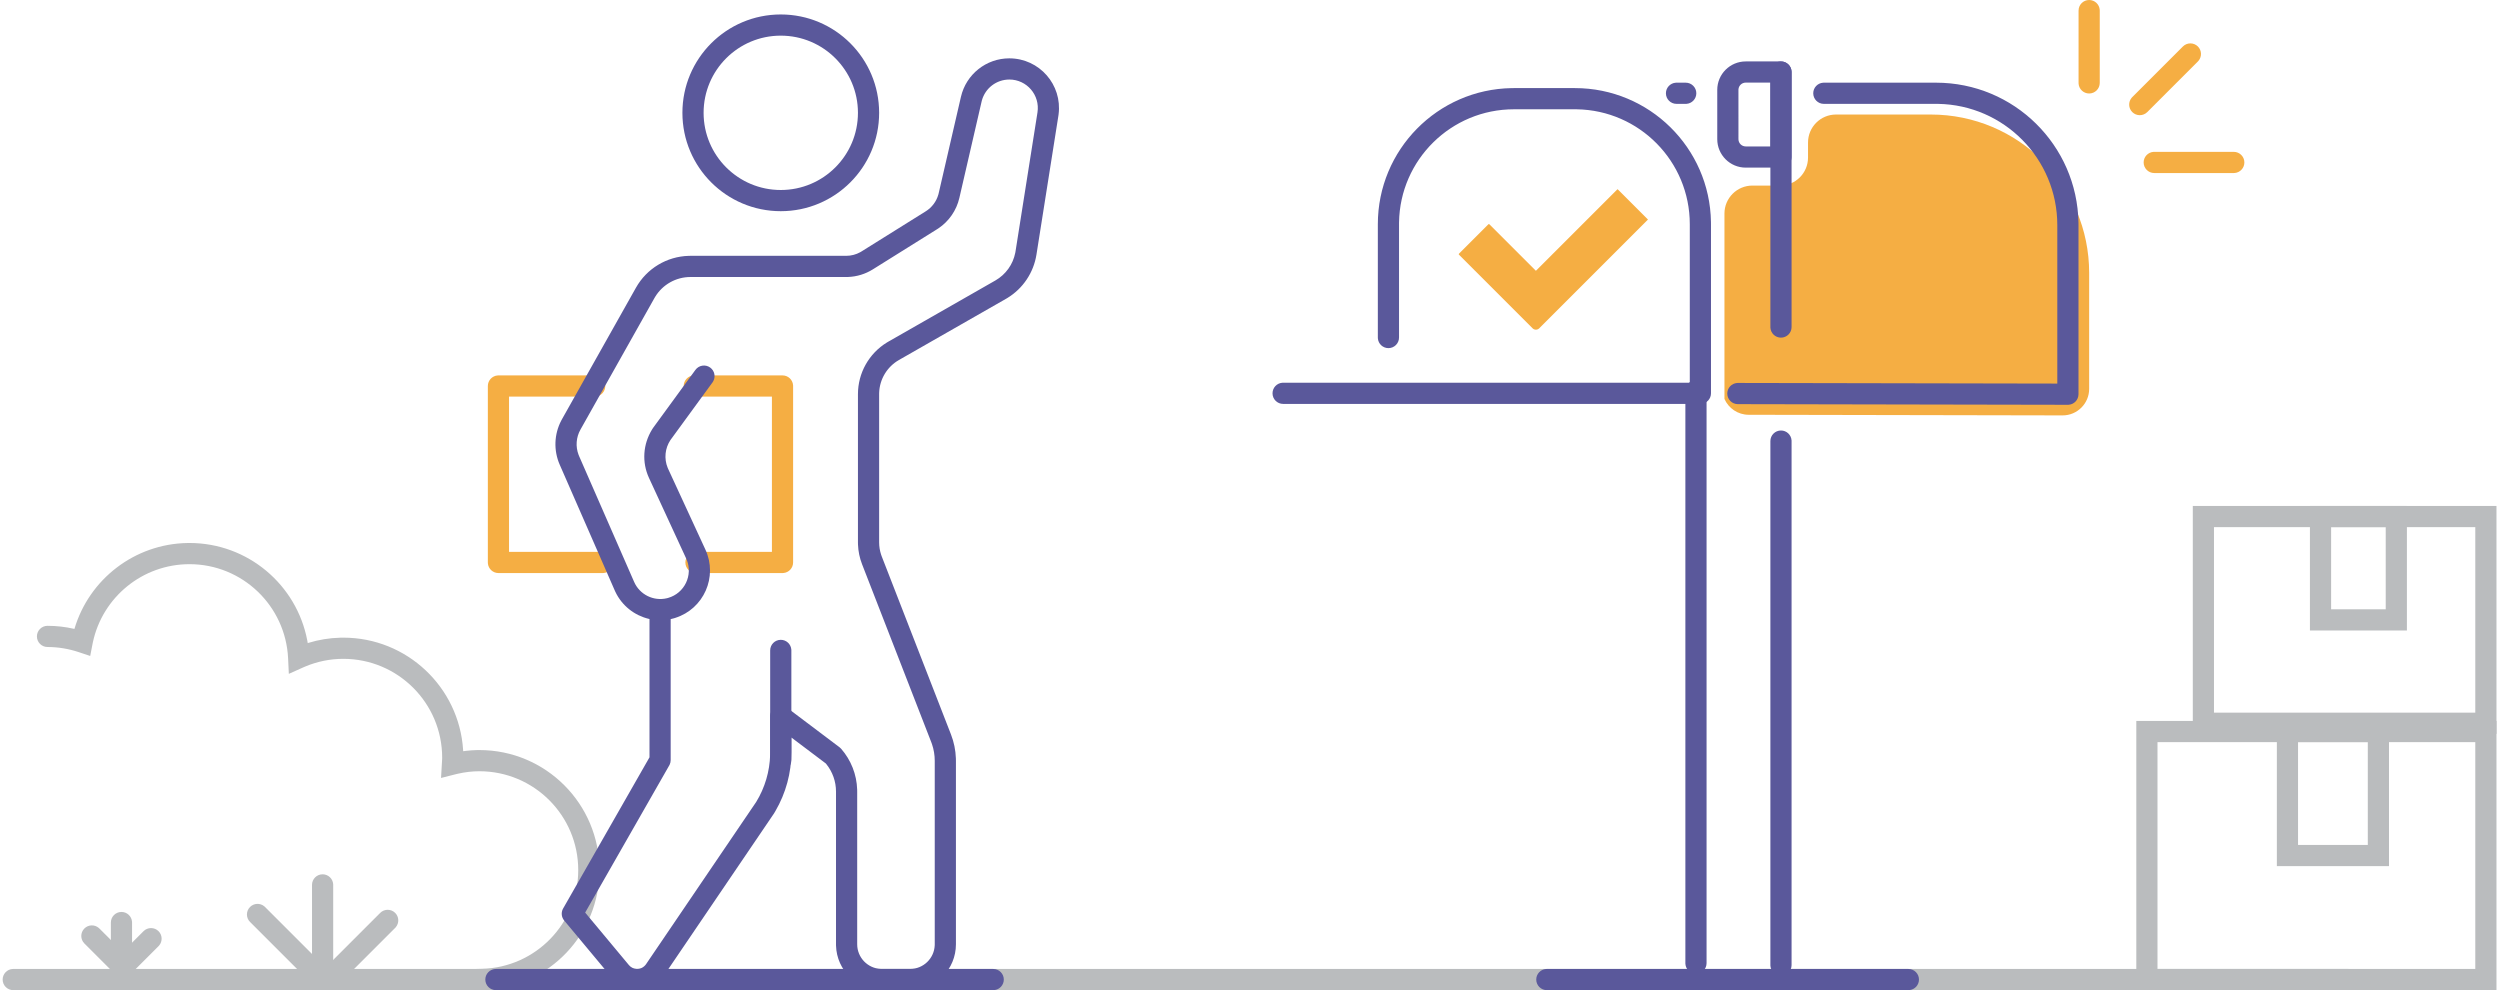 <svg xmlns="http://www.w3.org/2000/svg" xmlns:xlink="http://www.w3.org/1999/xlink" width="472" height="187" viewBox="0 0 472 187">
    <defs>
        <path id="pygz37dm2a" d="M0 274L513 274 513 0 0 0z"/>
    </defs>
    <g fill="none" fill-rule="evenodd">
        <g>
            <g transform="translate(-485 -276) translate(464 215)">
                <path fill="#BABCBE" fill-rule="nonzero" d="M68.208 232.238c.74-.74 1.915-.779 2.701-.117l.127.117 11.73 11.728c.78.781.78 2.047 0 2.828-.74.74-1.916.78-2.702.117l-.127-.116-11.73-11.728c-.78-.781-.78-2.048 0-2.829z"/>
                <path fill="#BABCBE" fill-rule="nonzero" d="M81.908 226.067c1.055 0 1.918.816 1.995 1.851l.005.15v17.871c0 1.105-.895 2-2 2-1.054 0-1.918-.815-1.994-1.85l-.006-.15v-17.872c0-1.104.896-2 2-2z"/>
                <path fill="#BABCBE" fill-rule="nonzero" d="M92.781 233.355c.781-.781 2.047-.781 2.829 0 .74.74.778 1.915.116 2.701l-.116.127-11.17 11.17c-.782.781-2.048.781-2.829 0-.74-.74-.779-1.915-.117-2.701l.117-.127 11.17-11.17zM36.932 236.3c.74-.74 1.916-.78 2.702-.117l.127.117 5.33 5.33c.782.782.782 2.048 0 2.83-.739.74-1.915.778-2.7.116l-.128-.117-5.33-5.33c-.782-.782-.782-2.048 0-2.83z"/>
                <path fill="#BABCBE" fill-rule="nonzero" d="M43.932 233.175c1.054 0 1.918.816 1.994 1.851l.006.15v8.123c0 1.105-.896 2-2 2-1.055 0-1.919-.816-1.995-1.85l-.005-.15v-8.124c0-1.104.895-2 2-2z"/>
                <path fill="#BABCBE" fill-rule="nonzero" d="M48.101 236.807c.781-.78 2.048-.78 2.829 0 .74.74.779 1.916.117 2.702l-.117.127-5.077 5.077c-.781.781-2.048.781-2.829 0-.74-.74-.778-1.916-.116-2.701l.116-.128 5.077-5.077zM56.776 163.516c11.014 0 20.231 7.883 22.234 18.386l.091.512.088-.028c1.956-.602 3.99-.939 6.063-.99l.566-.008c12.016 0 21.849 9.352 22.616 21.174l.015.268.578-.075c.62-.071 1.24-.117 1.86-.135l.621-.009c12.518 0 22.664 10.146 22.664 22.664 0 12.037-9.404 21.905-21.318 22.604l-.391.019-.1.02-.146.016-.15.005c-1.054 0-1.918-.816-1.994-1.85l-.006-.15v-1.975l1.947-.052c10.096-.271 18.158-8.525 18.158-18.637 0-10.308-8.355-18.664-18.664-18.664-1.35 0-2.708.16-4.08.472l-.514.123-2.644.672.207-3.585c.004-.089.005-.164.005-.241 0-10.307-8.356-18.664-18.664-18.664-2.48 0-4.895.494-7.16 1.44l-.45.194-2.677 1.2-.138-2.93c-.468-9.932-8.65-17.776-18.617-17.776-8.852 0-16.419 6.214-18.241 14.743l-.071.347-.434 2.237-2.162-.72c-1.914-.639-3.892-.969-5.9-.969-1.104 0-2-.895-2-2s.896-2 2-2c1.693 0 3.365.192 5.003.567l.079.019.006-.019c2.773-9.36 11.353-16.04 21.35-16.202l.37-.003z"/>
                <path fill="#BABCBE" fill-rule="nonzero" d="M464.376 243.939c1.105 0 2 .895 2 2 0 1.054-.816 1.918-1.85 1.995l-.15.005H23.5c-1.105 0-2-.895-2-2 0-1.054.816-1.918 1.85-1.995l.15-.005h440.876z"/>
                <path fill="#F5AE43" fill-rule="nonzero" d="M133.277 131.876c1.105 0 2 .896 2 2 0 1.055-.816 1.919-1.85 1.995l-.15.005h-16.173v29.316h17.687c1.055 0 1.918.816 1.995 1.851l.005.15c0 1.054-.816 1.918-1.85 1.994l-.15.005h-19.687c-1.054 0-1.918-.815-1.994-1.85l-.006-.15v-33.316c0-1.054.816-1.918 1.851-1.994l.15-.006h18.172zM168.738 131.876c1.054 0 1.918.816 1.995 1.851l.005.15v33.315c0 1.055-.816 1.919-1.85 1.995l-.15.005h-16.34c-1.104 0-2-.895-2-2 0-1.054.816-1.918 1.85-1.994l.15-.006h14.34v-29.316H152.08c-1.054 0-1.918-.815-1.994-1.85l-.006-.15c0-1.054.816-1.918 1.85-1.994l.15-.006h16.658z"/>
                <path fill="#5A589B" fill-rule="nonzero" d="M211.561 72.016c5.672 0 10.022 4.987 9.3 10.572l-.037.266-4.14 26.208c-.537 3.407-2.544 6.4-5.478 8.192l-.297.176-20.182 11.533c-2.237 1.278-3.647 3.619-3.742 6.18l-.005.275v27.968c0 .806.132 1.606.388 2.37l.118.325 13.062 33.588c.56 1.439.871 2.96.923 4.503l.008.463v34.644c0 4.696-3.737 8.519-8.399 8.656l-.26.004h-5.323c-4.695 0-8.518-3.737-8.655-8.4l-.004-.26v-28.837c0-1.891-.649-3.722-1.833-5.19l-.093-.111-6.503-4.903v2.796c0 3.882-1.028 7.692-3.022 11.114l-.254.426-20.696 30.482c-1.095 1.79-3.042 2.883-5.14 2.883-1.7 0-3.314-.716-4.454-1.966l-.176-.202-9.15-10.98c-.498-.598-.6-1.427-.276-2.125l.077-.147 16.306-28.54V177.87l-.123-.028c-2.704-.641-5.073-2.471-6.326-5.121l-.114-.251-10.39-23.747c-1.165-2.668-1.06-5.713.277-8.287l.153-.284 13.97-24.836c2.037-3.621 5.822-5.897 9.959-6.011l.327-.005h29.405c.935 0 1.853-.239 2.666-.692l.241-.142 12.121-7.575c1.156-.722 2-1.848 2.37-3.155l.068-.264 4.198-18.188c.98-4.254 4.77-7.268 9.135-7.268zm0 4c-2.424 0-4.539 1.622-5.18 3.94l-.057.227-4.198 18.19c-.542 2.345-1.953 4.393-3.942 5.732l-.275.178-12.119 7.575c-1.406.88-3.018 1.374-4.673 1.436l-.355.006h-29.405c-2.725 0-5.244 1.42-6.658 3.735l-.143.243-13.968 24.834c-.82 1.458-.946 3.198-.356 4.751l.105.258 10.388 23.745c1.05 2.398 3.667 3.685 6.191 3.081l.225-.06c3.107-.887 4.723-4.28 3.5-7.236l-.089-.2-7.028-15.227c-1.357-2.94-1.142-6.356.6-9.159l.179-.278 7.992-10.952c.65-.892 1.902-1.087 2.794-.436.848.618 1.067 1.778.528 2.658l-.091.136-7.944 10.883c-1.037 1.555-1.23 3.517-.527 5.238l.101.233 7.028 15.227c2.374 5.146-.32 11.182-5.683 12.88l-.256.08c-.177.05-.355.095-.533.135l-.088.017v26.626c0 .29-.063.576-.184.838l-.08.154-15.881 27.793 8.26 9.913c.347.416.843.674 1.378.721l.18.008c.65 0 1.258-.313 1.678-.897l.1-.152 20.697-30.483c1.646-2.693 2.553-5.771 2.632-8.922l.005-.45v-6.809c0-1.599 1.77-2.53 3.079-1.684l.125.087 9.887 7.453c.11.083.21.177.301.28 1.876 2.144 2.946 4.87 3.032 7.71l.005.37v28.837c0 2.502 1.972 4.544 4.446 4.655l.213.005h5.323c2.502 0 4.543-1.972 4.654-4.446l.005-.214v-34.644c0-1.07-.176-2.131-.521-3.14l-.138-.376-13.062-33.588c-.463-1.19-.723-2.448-.77-3.72l-.008-.425v-27.968c0-3.992 2.082-7.687 5.476-9.76l.286-.168 20.183-11.533c1.956-1.119 3.324-3.03 3.758-5.23l.05-.289 4.14-26.207c.514-3.264-2.008-6.215-5.312-6.215z"/>
                <path fill="#5A589B" fill-rule="nonzero" d="M168.41 181.798c1.054 0 1.917.816 1.994 1.851l.005.15v20.712c0 1.105-.895 2-2 2-1.054 0-1.918-.816-1.994-1.85l-.006-.15v-20.713c0-1.104.896-2 2-2zM168.41 63.73c-10.257 0-18.571 8.315-18.571 18.571 0 10.257 8.314 18.571 18.57 18.571 10.257 0 18.572-8.314 18.572-18.57 0-10.257-8.315-18.572-18.571-18.572zm0 4c8.047 0 14.57 6.524 14.57 14.571 0 8.048-6.523 14.571-14.57 14.571-8.048 0-14.571-6.523-14.571-14.57 0-8.048 6.523-14.572 14.57-14.572zM208.519 243.939c1.104 0 2 .895 2 2 0 1.054-.816 1.918-1.85 1.995l-.15.005h-93.891c-1.105 0-2-.895-2-2 0-1.054.816-1.918 1.85-1.995l.15-.005h93.89zM381.302 243.939c1.105 0 2 .895 2 2 0 1.054-.816 1.918-1.85 1.995l-.15.005h-68.261c-1.105 0-2-.895-2-2 0-1.054.816-1.918 1.85-1.995l.15-.005h68.261z"/>
                <path fill="#F5AE43" d="M385.522 82.623H367.64c-2.918 0-5.284 2.365-5.284 5.283v2.846c0 2.918-2.365 5.284-5.283 5.284h-5.212c-2.918 0-5.284 2.365-5.284 5.283v35.004c.778 1.756 2.527 2.985 4.571 2.988l59.26.117c2.774.006 5.026-2.242 5.026-5.015v-21.88c0-16.519-13.39-29.91-29.91-29.91"/>
                <path fill="#5A589B" fill-rule="nonzero" d="M339.265 76.61c1.104 0 2 .896 2 2 0 1.055-.816 1.919-1.851 1.995l-.15.005h-1.74c-1.104 0-2-.895-2-2 0-1.054.816-1.918 1.851-1.994l.15-.006h1.74zM386.526 76.61c14.705 0 26.653 11.802 26.89 26.45l.004.445v31.92c0 1.057-.818 1.921-1.854 1.995l-.15.006-62.312-.123c-1.104-.002-1.998-.9-1.996-2.004.002-1.055.82-1.917 1.855-1.991l.15-.005 60.307.118v-29.916c0-12.518-10.046-22.69-22.515-22.891l-.379-.003H365.34c-1.104 0-2-.896-2-2 0-1.055.816-1.918 1.851-1.995l.15-.005h21.185z"/>
                <path fill="#5A589B" fill-rule="nonzero" d="M357.249 72.598c1.054 0 1.918.816 1.995 1.85l.005.15v48.15c0 1.105-.895 2-2 2-1.054 0-1.918-.815-1.995-1.85l-.005-.15v-48.15c0-1.105.895-2 2-2z"/>
                <path fill="#5A589B" fill-rule="nonzero" d="M357.249 72.598h-6.657c-2.968 0-5.374 2.405-5.374 5.373v9.303c0 2.968 2.406 5.374 5.374 5.374h6.657c1.104 0 2-.896 2-2v-16.05c0-1.105-.896-2-2-2zm-2.001 3.999v12.05h-4.656c-.76 0-1.374-.614-1.374-1.373V77.97l.006-.132c.067-.696.654-1.241 1.368-1.241l4.656-.001zM318.338 77.633c14.05 0 25.466 11.276 25.693 25.273l.004.425v31.928c0 1.054-.816 1.918-1.851 1.994l-.15.006h-78.781c-1.105 0-2-.896-2-2 0-1.055.816-1.919 1.85-1.995l.15-.005 76.781-.001v-29.927c0-11.864-9.52-21.504-21.337-21.695l-.36-.003h-11.502c-11.864 0-21.503 9.52-21.694 21.339l-.003.359v21.396c0 1.104-.896 2-2 2-1.055 0-1.918-.816-1.995-1.851l-.005-.15v-21.395c0-14.051 11.275-25.468 25.272-25.695l.425-.003h11.503z"/>
                <path fill="#5A589B" fill-rule="nonzero" d="M341.2 132.788c1.054 0 1.917.815 1.994 1.85l.005.15V242.85c0 1.104-.895 2-2 2-1.054 0-1.918-.816-1.994-1.851l-.006-.15V134.789c0-1.105.896-2 2-2zM357.249 142.278c1.054 0 1.918.816 1.995 1.851l.005.15v98.93c0 1.104-.895 2-2 2-1.054 0-1.918-.817-1.995-1.851l-.005-.15v-98.93c0-1.104.895-2 2-2z"/>
                <path fill="#F5AE43" d="M332.137 102.453l-5.696-5.697c-.027-.026-.07-.026-.094 0l-15.37 15.37-8.787-8.787c-.05-.05-.13-.05-.178 0l-5.566 5.566c-.05.048-.05.128 0 .177l13.905 13.905c.346.346.906.346 1.252 0l20.534-20.534z"/>
                <path fill="#F5AE43" fill-rule="nonzero" d="M442.738 89.67c1.104 0 2 .895 2 2 0 1.054-.816 1.918-1.851 1.994l-.15.005H427.72c-1.105 0-2-.895-2-2 0-1.054.816-1.918 1.85-1.994l.15-.006h15.018zM415.433 61c1.054 0 1.918.816 1.994 1.851l.006.15v13.651c0 1.105-.896 2-2 2-1.055 0-1.919-.816-1.995-1.85l-.005-.15V63c0-1.104.895-2 2-2zM433.132 69.777c.781-.781 2.047-.781 2.829 0 .74.74.778 1.915.116 2.701l-.116.127-9.557 9.557c-.782.781-2.048.781-2.829 0-.74-.74-.779-1.915-.117-2.701l.117-.127 9.557-9.557z"/>
                <mask id="sfwprtyn1b" fill="#fff">
                    <use xlink:href="#pygz37dm2a"/>
                </mask>
                <path fill="#BABCBE" fill-rule="nonzero" d="M492.335 197.11h-68v50.829h68V197.11zm-4 4v42.829h-60V201.11h60z" mask="url(#sfwprtyn1b)"/>
                <path fill="#BABCBE" fill-rule="nonzero" d="M472.042 197.109h-21.171v27.415h21.171v-27.415zm-4 4v19.415h-13.171v-19.415h13.171z" mask="url(#sfwprtyn1b)"/>
                <path fill="#BABCBE" fill-rule="nonzero" d="M492.335 156.524h-57.333v43.024h57.333v-43.024zm-4 4v35.024h-49.334v-35.024h49.334z" mask="url(#sfwprtyn1b)"/>
                <path fill="#BABCBE" fill-rule="nonzero" d="M475.424 156.525h-18.309v23.512h18.309v-23.512zm-4 3.999v15.512h-10.309v-15.512h10.309z" mask="url(#sfwprtyn1b)"/>
            </g>
        </g>
    </g>
</svg>
